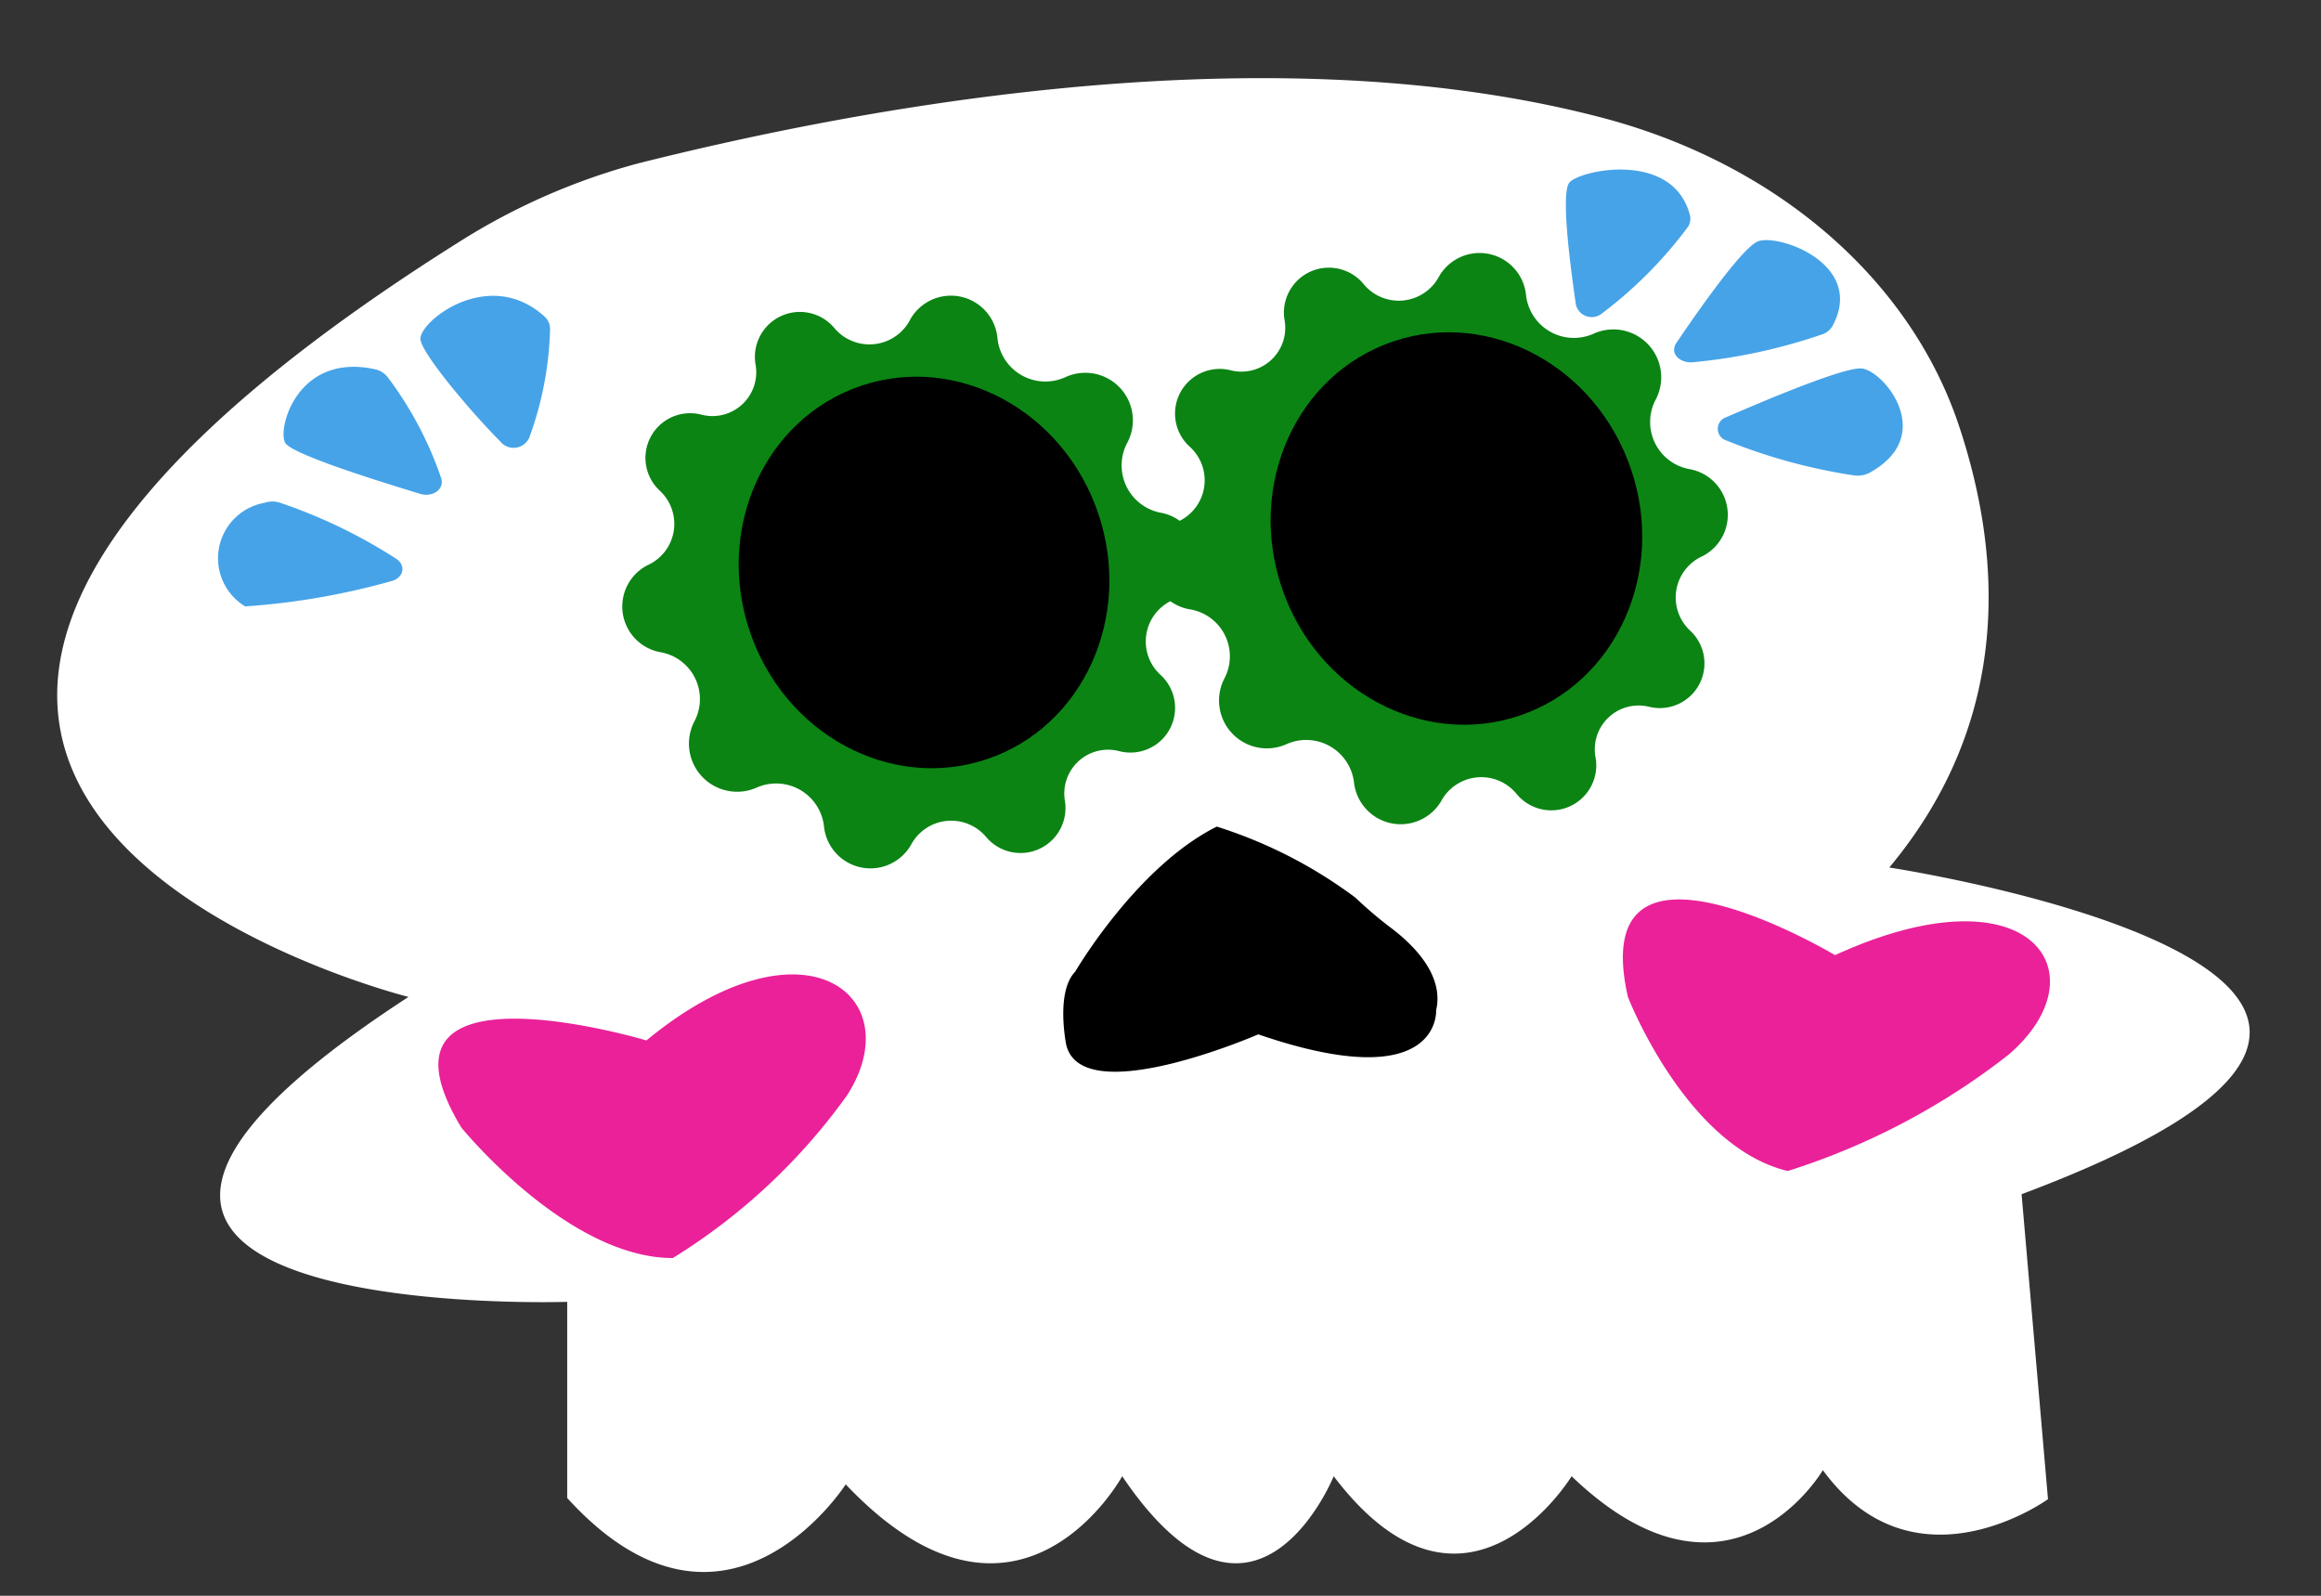 <svg xmlns="http://www.w3.org/2000/svg" width="80" height="55" viewBox="0 0 80 55"><rect x="0" y="0" width="80" height="55" fill="#333333" stroke="none"/><defs><style>.cls-1{fill:#fff;}.cls-2{fill:#0b8414;}.cls-3{fill:#ea2199;}.cls-4{fill:#46a3e8;}</style></defs><g id="Animated_items" data-name="Animated items"><g id="skeleton_female_2" data-name="skeleton female 2"><path class="cls-1" d="M14.08,34.36s-28.35-7.07,1.71-26A22.36,22.36,0,0,1,22,5.63C28.5,4,43.05.94,55,4c6.16,1.55,10.86,5.61,12.54,10.73,1.42,4.3,1.89,10-2.42,15.17,0,0,24.6,3.75,4.56,11.26l.91,10.51S66,55,62.83,50.67c0,0-3.19,5.46-8.66.21,0,0-3.65,6-8.2,0,0,0-2.73,6.75-7.29,0,0,0-3.58,6.56-9.53.28,0,0-4.14,6.47-9.6.47V44.87S-3.23,45.62,14.08,34.36Z"/><path class="cls-2" d="M31.38,11h0a1.61,1.61,0,0,1,3,.65h0A1.66,1.66,0,0,0,36.72,13h0a1.64,1.64,0,0,1,2.13,2.27h0A1.66,1.66,0,0,0,40,17.67h0a1.6,1.6,0,0,1,.45,3h0A1.56,1.56,0,0,0,40,23.26h0a1.54,1.54,0,0,1-1.42,2.63h0a1.51,1.51,0,0,0-1.87,1.74h0A1.55,1.55,0,0,1,34,28.86h0a1.57,1.57,0,0,0-2.6.26h0a1.61,1.61,0,0,1-3-.65h0a1.66,1.66,0,0,0-2.33-1.32h0a1.66,1.66,0,0,1-2.14-2.28h0a1.64,1.64,0,0,0-1.16-2.39h0a1.6,1.6,0,0,1-.45-3h0a1.56,1.56,0,0,0,.43-2.56h0a1.54,1.54,0,0,1,1.42-2.63h0a1.51,1.51,0,0,0,1.87-1.74h0a1.55,1.55,0,0,1,2.73-1.23h0A1.58,1.58,0,0,0,31.38,11Z"/><path class="cls-2" d="M49.6,9.53h0a1.61,1.61,0,0,1,3,.65h0a1.66,1.66,0,0,0,2.33,1.32h0a1.65,1.65,0,0,1,2.14,2.27h0a1.65,1.65,0,0,0,1.17,2.4h0a1.6,1.6,0,0,1,.44,3h0a1.56,1.56,0,0,0-.43,2.56h0a1.54,1.54,0,0,1-1.41,2.63h0A1.51,1.51,0,0,0,55,26.13h0a1.55,1.55,0,0,1-2.73,1.23h0a1.57,1.57,0,0,0-2.6.26h0a1.62,1.62,0,0,1-3-.65h0a1.66,1.66,0,0,0-2.33-1.32h0a1.65,1.65,0,0,1-2.13-2.28h0A1.64,1.64,0,0,0,41,21h0a1.6,1.6,0,0,1-.45-3h0A1.56,1.56,0,0,0,41,15.39h0a1.54,1.54,0,0,1,1.41-2.63h0A1.51,1.51,0,0,0,44.27,11h0A1.55,1.55,0,0,1,47,9.79h0A1.57,1.57,0,0,0,49.6,9.53Z"/><path class="cls-3" d="M22.28,35.86s-10-3-6.38,3c0,0,3.65,4.5,7.29,4.5a20.87,20.87,0,0,0,6-5.6C31.39,34.36,27.75,31.36,22.28,35.86Z"/><path class="cls-3" d="M63.25,32.92s-8.63-5.16-7.14,1.44c0,0,2,5.16,5.51,6a24.14,24.14,0,0,0,7.6-4C72.51,33.55,70,29.83,63.25,32.92Z"/><path d="M37.06,33.49s2.11-3.62,4.88-5a16,16,0,0,1,4.78,2.45,14.19,14.19,0,0,0,1.17,1c.77.57,1.9,1.64,1.61,2.88,0,0,.19,3-6.13.83,0,0-6.16,2.68-6.63.31C36.74,35.93,36.39,34.18,37.06,33.49Z"/><ellipse cx="31.85" cy="19.73" rx="6.34" ry="6.79" transform="translate(-4.63 11.19) rotate(-18.6)"/><ellipse cx="50.07" cy="18.23" rx="6.34" ry="6.79" transform="matrix(0.95, -0.32, 0.32, 0.95, -3.2, 16.92)"/><path class="cls-4" d="M18.24,15.09a.59.59,0,0,1-1,.12c-1-1-2.73-3.05-2.75-3.53,0-.64,2.39-2.5,4.29-.76a.58.58,0,0,1,.18.42A11.68,11.68,0,0,1,18.24,15.09Z"/><path class="cls-4" d="M13.66,19.26c.36.25.24.68-.21.78a24.69,24.69,0,0,1-5,.86,1.94,1.94,0,0,1,.67-3.57.83.83,0,0,1,.54,0A18.11,18.11,0,0,1,13.66,19.26Z"/><path class="cls-4" d="M15.21,16.49c.11.37-.29.66-.73.53-1.48-.45-4.3-1.33-4.63-1.73s.35-3.17,3.09-2.56a.76.76,0,0,1,.43.28A12.43,12.43,0,0,1,15.21,16.49Z"/><path class="cls-4" d="M59.5,15.18a.42.42,0,0,1,0-.8c1.4-.61,4.09-1.74,4.67-1.68.77.08,2.62,2.33.24,3.61a.91.91,0,0,1-.54.07A19.39,19.39,0,0,1,59.5,15.18Z"/><path class="cls-4" d="M55.22,10.8a.56.56,0,0,1-.9-.29c-.19-1.3-.52-3.77-.24-4.2s3.58-1.17,4.17,1.11a.51.51,0,0,1-.1.44A14.73,14.73,0,0,1,55.22,10.8Z"/><path class="cls-4" d="M58.3,12.49c-.46,0-.74-.34-.52-.67.77-1.14,2.28-3.29,2.81-3.5.7-.28,3.73.78,2.57,2.92a.66.66,0,0,1-.4.3A19.16,19.16,0,0,1,58.3,12.49Z"/></g></g></svg>